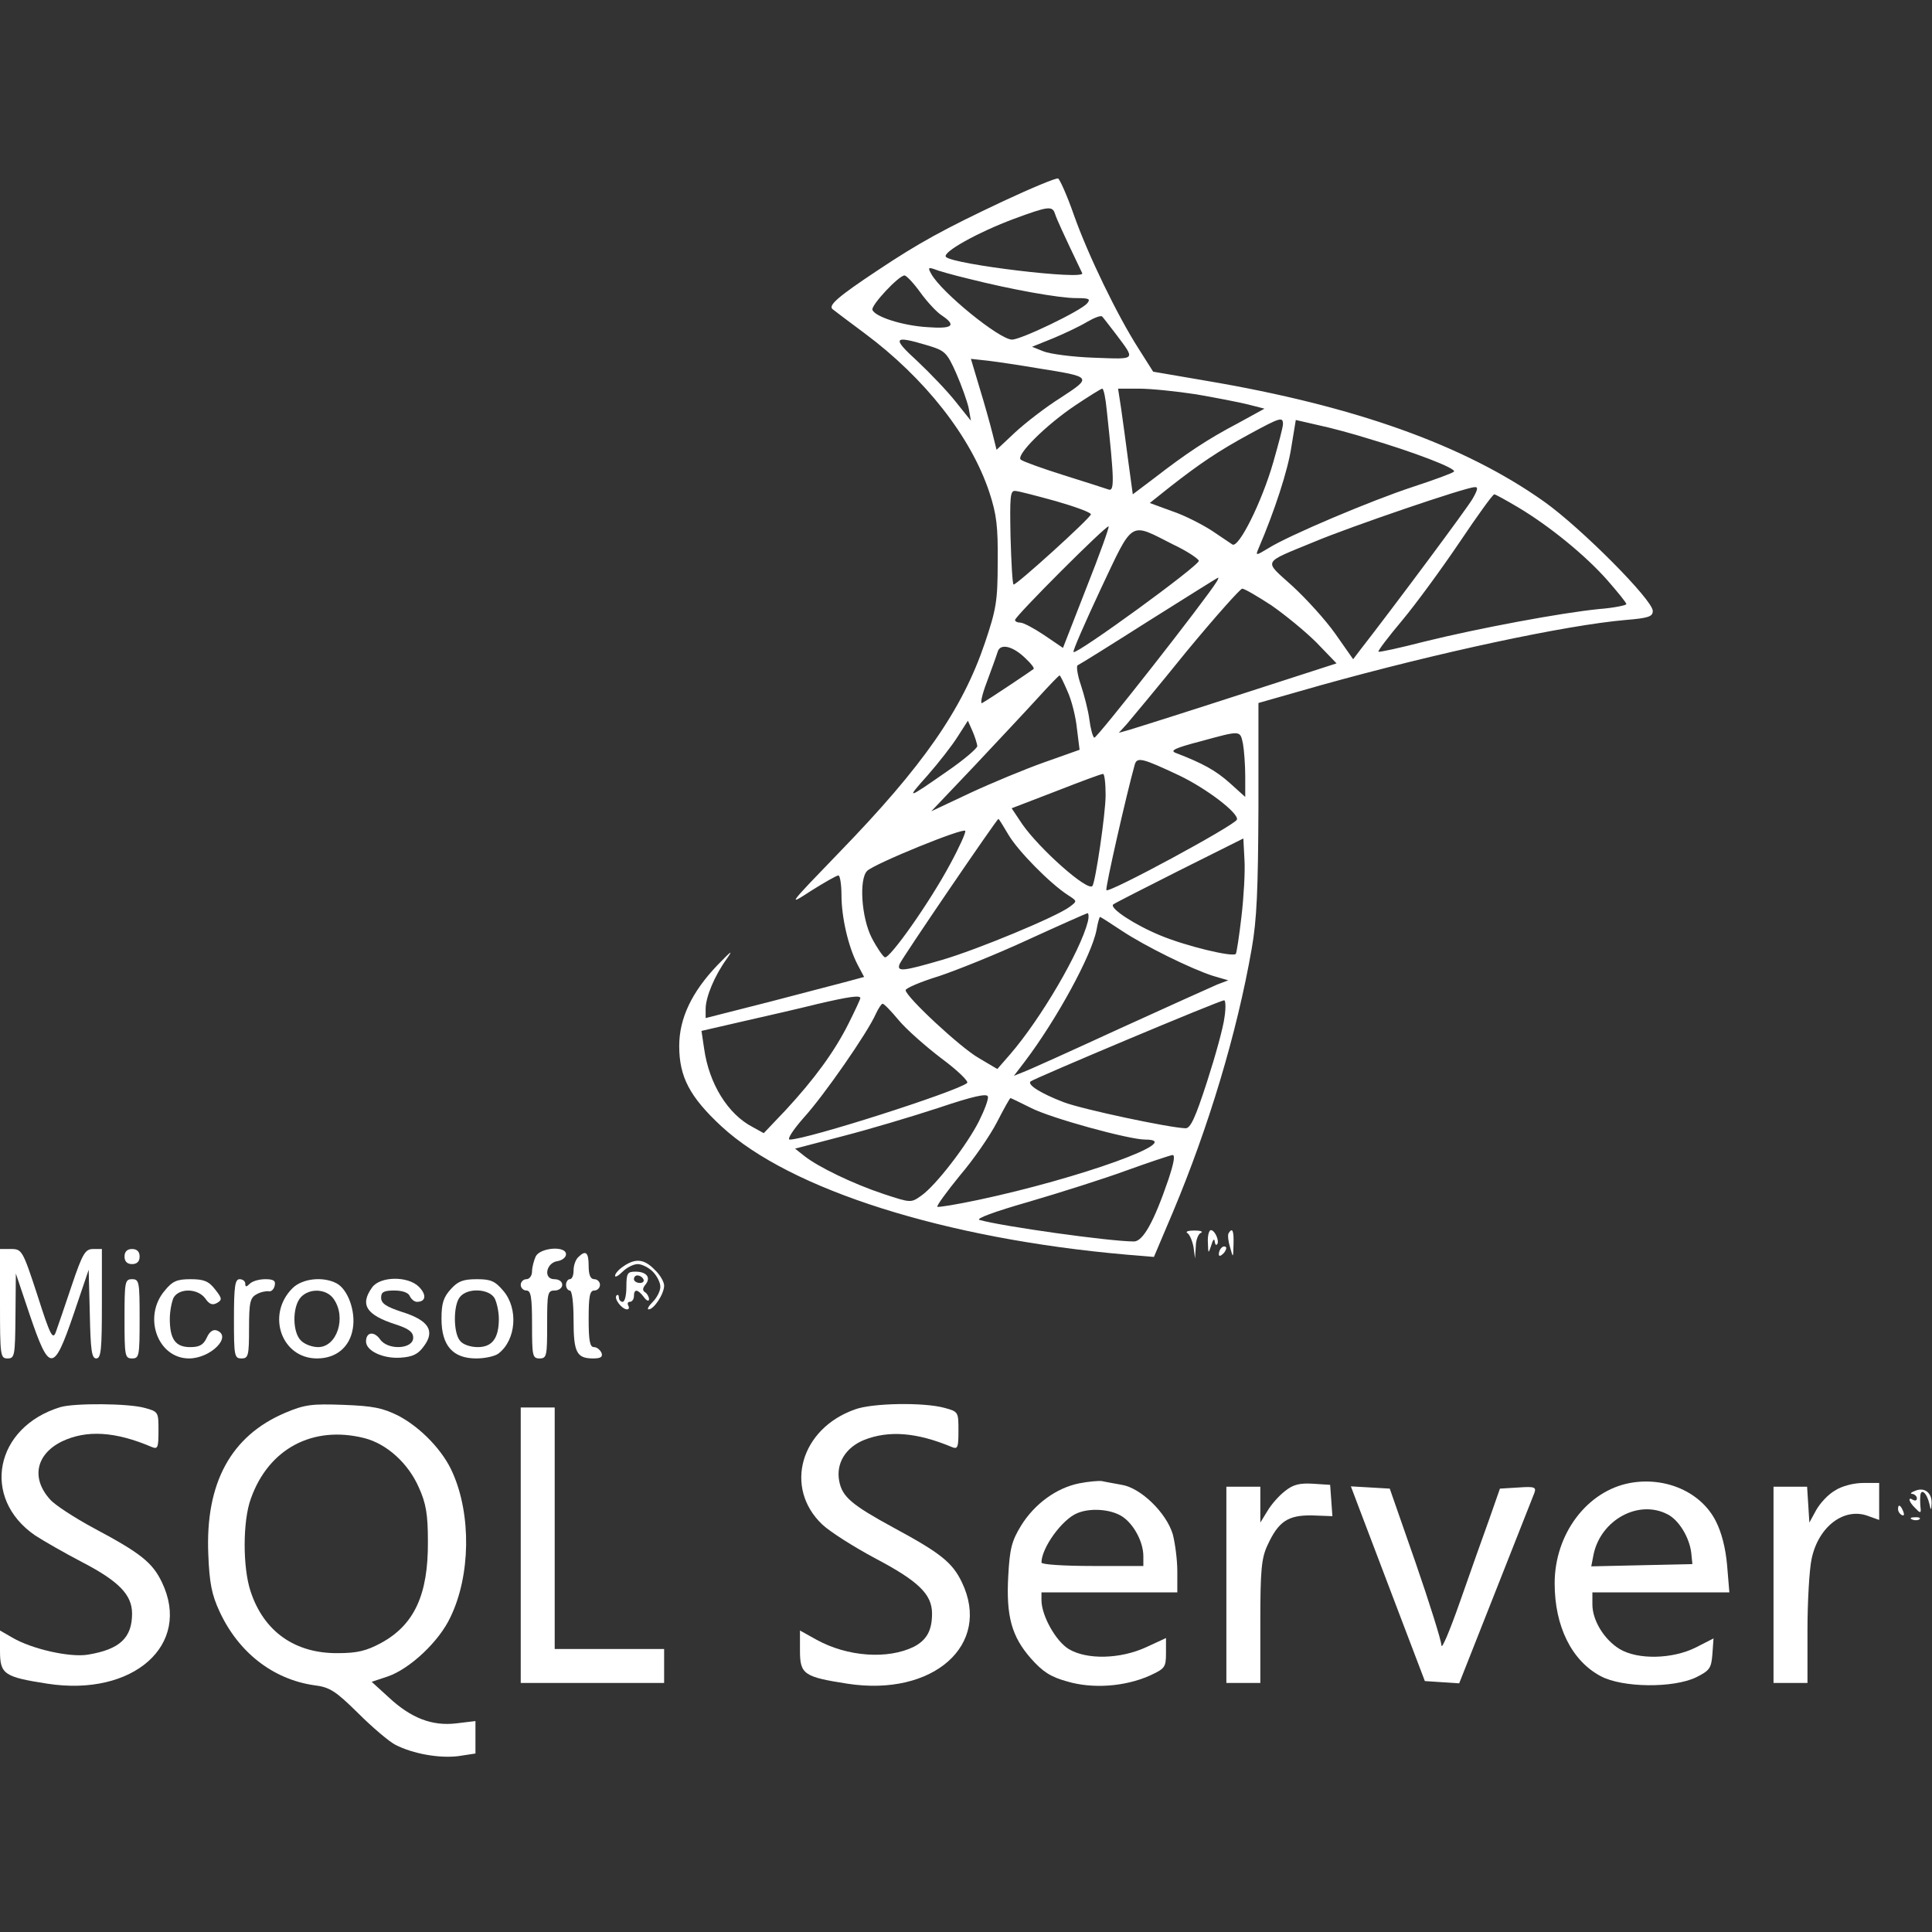 <?xml version="1.0" standalone="no"?>
<!DOCTYPE svg PUBLIC "-//W3C//DTD SVG 20010904//EN"
 "http://www.w3.org/TR/2001/REC-SVG-20010904/DTD/svg10.dtd">
<svg version="1.0" xmlns="http://www.w3.org/2000/svg"
 width="512pt" height="512pt" viewBox="0 0 512 512"
 preserveAspectRatio="xMidYMid meet">

<rect x="0" y="0" width="512" height="512" fill="#333333" stroke="none"/>

<g transform="translate(0,512) scale(0.1,-0.1)"
fill="#ffffff" stroke="none">
<path d="M2659 4587 c-157 -74 -223 -110 -334 -184 -104 -69 -130 -92 -119
-102 5 -4 43 -33 85 -64 160 -119 282 -274 331 -422 19 -58 23 -90 22 -185 0
-103 -4 -125 -34 -214 -60 -177 -164 -326 -385 -554 -138 -143 -139 -144 -76
-103 35 22 68 41 73 41 4 0 8 -24 8 -52 0 -59 18 -137 43 -185 l17 -32 -37
-10 c-21 -6 -116 -30 -210 -55 l-173 -44 0 24 c0 32 24 89 56 133 18 26 12 21
-24 -16 -69 -72 -102 -142 -102 -215 0 -82 28 -135 112 -213 182 -168 593
-298 1074 -340 l72 -6 50 118 c95 226 170 475 209 698 14 79 17 158 18 376 l0
276 165 47 c312 87 648 159 808 173 61 5 72 9 72 24 0 29 -189 219 -287 289
-211 150 -501 254 -897 321 l-140 24 -38 60 c-57 89 -134 248 -172 355 -18 52
-38 96 -42 97 -5 2 -70 -25 -145 -60z m137 -34 c5 -15 19 -46 72 -157 9 -19
-341 23 -361 43 -12 12 86 66 180 101 92 34 102 35 109 13z m-228 -172 c111
-28 238 -51 284 -51 34 0 39 -2 29 -14 -17 -20 -175 -96 -199 -96 -33 0 -187
125 -214 174 -9 16 -8 18 7 13 9 -4 51 -16 93 -26z m-129 -36 c18 -25 44 -53
57 -61 40 -27 28 -36 -38 -31 -67 4 -140 28 -146 46 -4 12 70 91 85 91 5 0 24
-20 42 -45z m518 -110 c53 -71 56 -67 -58 -63 -57 2 -117 10 -134 17 l-30 12
57 23 c31 13 71 32 89 43 19 11 37 18 40 14 3 -3 19 -24 36 -46z m-500 -30
c47 -14 52 -18 77 -74 14 -32 29 -74 33 -92 l6 -34 -40 50 c-22 28 -68 76
-102 108 -68 62 -64 69 26 42z m294 -61 c144 -23 144 -23 60 -78 -40 -25 -94
-67 -121 -92 l-49 -46 -11 44 c-6 24 -21 78 -34 120 l-23 77 46 -5 c25 -3 85
-12 132 -20z m182 -111 c20 -186 21 -217 4 -210 -8 3 -62 20 -119 38 -57 18
-107 36 -113 41 -13 12 66 91 145 144 36 24 68 44 71 44 4 0 9 -26 12 -57z
m237 42 c52 -9 114 -21 138 -27 l43 -11 -71 -39 c-80 -42 -137 -80 -221 -145
l-57 -43 -12 88 c-6 48 -15 111 -19 140 l-8 52 56 0 c31 0 99 -7 151 -15z
m230 -79 c0 -8 -12 -53 -26 -102 -30 -104 -91 -227 -108 -217 -6 4 -31 21 -55
37 -25 16 -71 40 -104 51 l-60 22 54 43 c78 61 128 95 211 140 81 44 88 46 88
26z m225 -38 c122 -36 237 -80 228 -88 -4 -4 -53 -22 -108 -40 -110 -36 -330
-129 -384 -163 -33 -20 -34 -20 -26 -1 43 100 78 208 87 268 l12 73 61 -14
c33 -7 92 -23 130 -35z m278 -159 c-14 -25 -210 -288 -298 -401 l-19 -25 -47
67 c-26 37 -78 94 -114 127 -77 70 -83 59 60 118 93 39 400 144 423 144 10 1
8 -7 -5 -30z m-1105 -7 c52 -15 93 -30 93 -35 -1 -10 -201 -191 -205 -186 -3
2 -6 59 -8 127 -2 104 -1 122 12 121 8 0 57 -13 108 -27z m1226 -17 c82 -49
178 -127 236 -193 27 -31 50 -59 50 -63 0 -3 -33 -10 -72 -13 -101 -10 -320
-51 -462 -86 -66 -17 -121 -29 -123 -27 -2 2 26 39 63 83 36 43 104 136 152
207 47 70 88 127 92 127 3 0 32 -16 64 -35z m-1145 -213 l-62 -159 -50 34
c-27 18 -55 33 -63 33 -8 0 -14 3 -14 7 0 10 243 253 248 248 2 -2 -24 -75
-59 -163z m230 115 c36 -17 66 -37 68 -43 4 -11 -325 -250 -332 -242 -3 2 30
77 72 167 88 186 75 177 192 118z m115 -99 c-28 -46 -318 -416 -324 -413 -4 2
-10 24 -13 48 -3 24 -14 66 -23 93 -9 26 -12 50 -8 51 5 2 90 55 189 118 99
62 181 114 183 114 2 1 0 -5 -4 -11z m145 -62 c36 -25 90 -69 120 -99 l53 -55
-263 -85 c-145 -47 -275 -88 -289 -92 l-25 -7 21 23 c11 13 83 99 158 192 76
92 143 167 148 167 6 0 40 -20 77 -44z m-650 -142 c14 -13 23 -25 20 -27 -6
-5 -121 -82 -136 -90 -6 -4 -1 21 12 55 13 35 26 71 29 81 7 23 41 15 75 -19z
m110 -86 c11 -24 22 -68 25 -99 l7 -56 -93 -33 c-51 -18 -140 -55 -196 -81
l-104 -49 114 120 c62 66 138 147 168 180 30 33 56 60 58 60 2 0 11 -19 21
-42z m-239 -145 c0 -6 -35 -36 -77 -65 -112 -78 -113 -78 -55 -13 29 33 65 79
80 103 l27 42 12 -27 c7 -16 12 -33 13 -40z m704 6 c3 -17 6 -56 6 -86 l0 -55
-41 37 c-37 33 -71 52 -144 80 -15 6 0 13 65 30 110 30 106 30 114 -6z m-169
-84 c73 -35 158 -100 153 -117 -5 -15 -342 -197 -346 -187 -3 7 53 253 75 332
6 22 20 18 118 -28z m-195 -52 c0 -49 -27 -231 -35 -241 -13 -15 -140 98 -186
164 l-28 42 117 45 c64 25 120 46 125 46 4 1 7 -25 7 -56z m-257 -106 c25 -42
108 -127 157 -159 25 -16 25 -16 5 -31 -34 -26 -246 -114 -339 -141 -103 -30
-120 -32 -112 -11 5 14 258 385 262 385 1 0 13 -19 27 -43z m-155 -77 c-54
-101 -160 -251 -173 -247 -5 2 -21 25 -35 52 -27 53 -34 155 -12 177 19 19
257 116 260 106 2 -4 -16 -44 -40 -88z m772 -139 c-6 -52 -13 -97 -15 -99 -9
-9 -133 21 -200 49 -68 28 -135 72 -125 82 3 3 82 43 175 90 l170 85 3 -57 c2
-31 -2 -99 -8 -150z m-407 -13 c-20 -79 -124 -257 -206 -352 l-34 -39 -49 29
c-48 27 -194 163 -194 180 0 5 39 22 88 37 48 16 155 59 237 97 83 38 153 69
157 70 3 0 4 -10 1 -22z m89 -24 c63 -42 186 -102 242 -120 l41 -12 -29 -11
c-16 -7 -132 -59 -259 -117 -126 -58 -241 -110 -255 -115 l-25 -10 29 38 c84
111 177 281 190 349 3 19 8 34 9 34 2 0 27 -16 57 -36z m-692 -179 c0 -3 -14
-33 -31 -67 -38 -76 -92 -149 -167 -230 l-58 -61 -29 16 c-66 34 -116 115
-129 208 l-7 47 113 26 c62 14 149 34 193 45 85 20 115 24 115 16z m965 -51
c-3 -26 -24 -102 -46 -170 -31 -96 -44 -124 -57 -124 -42 1 -273 50 -323 69
-60 23 -97 46 -88 55 7 7 501 215 513 215 4 1 5 -20 1 -45z m-863 -8 c20 -24
71 -69 113 -101 42 -31 73 -61 68 -65 -25 -22 -425 -150 -470 -150 -8 0 8 25
37 58 53 58 169 225 191 275 7 15 15 27 18 27 4 0 23 -20 43 -44z m212 -268
c-32 -63 -114 -170 -153 -197 -27 -19 -27 -19 -100 5 -81 27 -174 72 -210 101
l-24 19 126 33 c70 18 184 52 254 75 92 31 129 39 131 30 2 -7 -9 -36 -24 -66z
m138 36 c52 -27 260 -84 303 -84 112 0 -174 -103 -443 -160 -57 -12 -105 -20
-108 -18 -2 3 25 40 60 83 36 42 80 106 98 141 18 35 34 64 36 64 1 0 26 -12
54 -26z m364 -191 c-38 -111 -67 -163 -91 -163 -64 0 -349 40 -409 57 -12 3
39 22 130 48 82 24 199 61 259 83 61 22 115 40 122 41 8 1 4 -21 -11 -66z"/>
<path d="M3147 1852 c6 -4 13 -21 16 -37 l4 -30 2 32 c0 17 7 34 14 36 6 3 -1
6 -18 6 -16 0 -25 -3 -18 -7z"/>
<path d="M3201 1828 c1 -31 1 -32 9 -8 4 14 8 19 9 11 1 -8 3 -12 6 -9 8 7 -5
38 -16 38 -5 0 -9 -15 -8 -32z"/>
<path d="M3256 1852 c-3 -5 -1 -22 4 -38 8 -29 8 -29 9 9 1 36 -3 45 -13 29z"/>
<path d="M3237 1813 c-4 -3 -7 -11 -7 -17 0 -6 5 -5 12 2 6 6 9 14 7 17 -3 3
-9 2 -12 -2z"/>
<path d="M0 1665 c0 -138 1 -145 20 -145 19 0 20 7 21 113 l1 112 37 -110 c52
-153 63 -153 116 2 l40 118 3 -117 c2 -96 5 -118 17 -118 13 0 15 24 15 145
l0 145 -23 0 c-21 0 -28 -11 -57 -97 -18 -54 -37 -109 -42 -123 -8 -22 -15 -9
-49 98 -39 119 -41 122 -70 122 l-29 0 0 -145z"/>
<path d="M330 1790 c0 -13 7 -20 20 -20 13 0 20 7 20 20 0 13 -7 20 -20 20
-13 0 -20 -7 -20 -20z"/>
<path d="M1420 1791 c-5 -11 -10 -29 -10 -40 0 -12 -7 -21 -15 -21 -8 0 -15
-7 -15 -15 0 -8 7 -15 15 -15 12 0 15 -17 15 -90 0 -83 1 -90 20 -90 19 0 20
7 20 90 0 83 1 90 20 90 11 0 20 7 20 15 0 9 -9 15 -21 15 -30 0 -22 44 9 48
12 2 22 10 22 18 0 23 -67 18 -80 -5z"/>
<path d="M1532 1788 c-7 -7 -12 -22 -12 -35 0 -13 -4 -23 -10 -23 -5 0 -10 -7
-10 -15 0 -8 5 -15 10 -15 6 0 10 -33 10 -78 0 -86 8 -102 52 -102 20 0 26 4
22 15 -4 8 -12 15 -20 15 -11 0 -14 18 -14 75 0 60 3 75 15 75 8 0 15 7 15 15
0 8 -7 15 -15 15 -10 0 -15 11 -15 35 0 37 -8 43 -28 23z"/>
<path d="M1652 1764 c-12 -8 -22 -19 -22 -25 0 -5 9 0 20 11 11 11 29 20 40
20 11 0 29 -9 40 -20 11 -11 20 -29 20 -40 0 -11 -9 -29 -20 -40 -11 -11 -16
-20 -11 -20 14 0 41 41 41 63 0 10 -11 29 -25 42 -28 29 -51 31 -83 9z"/>
<path d="M1660 1710 c0 -22 -4 -40 -10 -40 -5 0 -10 5 -10 12 0 6 -3 8 -6 5
-8 -8 14 -37 28 -37 5 0 6 5 3 10 -3 6 -1 10 4 10 6 0 11 7 11 15 0 20 10 19
26 -2 7 -10 14 -13 14 -6 0 6 -5 15 -10 18 -8 5 -7 11 0 20 16 19 4 35 -26 35
-21 0 -24 -4 -24 -40z m45 20 c3 -5 -1 -10 -9 -10 -9 0 -16 5 -16 10 0 6 4 10
9 10 6 0 13 -4 16 -10z"/>
<path d="M330 1625 c0 -98 1 -105 20 -105 19 0 20 7 20 105 0 98 -1 105 -20
105 -19 0 -20 -7 -20 -105z"/>
<path d="M436 1699 c-58 -69 -18 -179 65 -179 57 0 115 58 74 74 -10 4 -20 -3
-27 -19 -9 -19 -19 -25 -44 -25 -39 0 -54 21 -54 75 0 20 5 45 10 56 15 26 64
25 84 -2 10 -15 19 -19 31 -12 14 8 14 12 -5 36 -17 22 -30 27 -65 27 -36 0
-48 -5 -69 -31z"/>
<path d="M620 1625 c0 -98 1 -105 20 -105 18 0 20 7 20 80 0 69 3 81 20 90 10
6 25 9 32 8 6 -2 14 5 16 15 3 13 -3 17 -25 17 -16 0 -34 -5 -41 -12 -9 -9
-12 -9 -12 0 0 7 -7 12 -15 12 -12 0 -15 -18 -15 -105z"/>
<path d="M775 1706 c-70 -70 -29 -186 65 -186 51 0 87 30 95 79 8 46 -13 104
-43 120 -36 19 -91 13 -117 -13z m109 -28 c35 -49 9 -128 -41 -128 -15 0 -35
7 -45 17 -23 21 -24 89 -1 115 23 25 68 23 87 -4z"/>
<path d="M986 1708 c-33 -46 -15 -73 63 -98 34 -11 46 -20 46 -35 0 -31 -68
-34 -88 -4 -16 22 -37 19 -37 -6 0 -25 45 -46 91 -43 32 2 47 9 62 30 31 41
13 69 -57 91 -43 14 -56 23 -56 38 0 15 7 19 35 19 22 0 38 -6 41 -15 4 -8 12
-15 19 -15 24 0 26 19 5 40 -29 29 -103 28 -124 -2z"/>
<path d="M1195 1704 c-20 -22 -25 -38 -25 -79 0 -71 30 -105 92 -105 24 0 50
6 59 13 47 36 53 119 13 166 -22 26 -33 31 -70 31 -36 0 -50 -5 -69 -26z m116
-25 c6 -12 11 -36 11 -54 0 -52 -18 -75 -56 -75 -19 0 -40 7 -47 17 -18 21
-18 95 0 116 20 25 78 22 92 -4z"/>
<path d="M160 1391 c-174 -53 -211 -241 -67 -340 23 -15 79 -47 125 -71 96
-50 132 -86 132 -136 0 -64 -32 -95 -117 -109 -48 -8 -149 15 -200 45 l-33 19
0 -53 c0 -63 10 -70 126 -88 227 -35 383 103 303 269 -25 52 -56 77 -180 143
-52 28 -104 62 -116 76 -51 56 -38 120 31 154 65 31 141 27 239 -15 15 -6 17
-1 17 43 0 50 0 51 -37 61 -43 12 -185 13 -223 2z"/>
<path d="M756 1376 c-144 -61 -212 -186 -204 -375 3 -76 9 -107 30 -152 50
-108 141 -179 250 -195 42 -5 57 -15 117 -74 38 -38 83 -76 99 -84 47 -24 116
-36 166 -30 l46 7 0 43 0 43 -50 -6 c-65 -8 -121 14 -180 69 l-45 41 42 14
c59 20 137 93 167 158 53 110 55 270 6 381 -25 59 -85 121 -144 152 -42 21
-67 26 -146 29 -83 3 -102 1 -154 -21z m209 -67 c60 -15 117 -67 145 -131 19
-42 24 -71 24 -143 1 -141 -36 -221 -124 -269 -39 -21 -63 -27 -115 -27 -113
-1 -196 57 -231 164 -21 63 -21 187 1 246 47 132 164 194 300 160z"/>
<path d="M2266 1385 c-145 -51 -189 -208 -87 -305 20 -19 83 -59 139 -89 116
-61 152 -96 152 -147 0 -45 -14 -70 -48 -88 -69 -34 -176 -27 -259 19 l-43 24
0 -53 c0 -63 10 -70 126 -88 227 -35 383 103 303 269 -25 52 -56 77 -180 144
-112 61 -137 82 -145 124 -9 47 17 89 66 109 66 26 140 20 233 -19 15 -6 17
-1 17 43 0 50 0 51 -37 61 -54 15 -191 13 -237 -4z"/>
<path d="M1380 1025 l0 -365 190 0 190 0 0 45 0 45 -145 0 -145 0 0 320 0 320
-45 0 -45 0 0 -365z"/>
<path d="M2860 1189 c-60 -12 -118 -54 -154 -112 -25 -41 -30 -61 -34 -133 -6
-107 9 -161 60 -219 31 -35 52 -49 96 -61 67 -20 152 -14 218 15 41 19 44 22
44 60 l0 40 -52 -24 c-69 -32 -158 -34 -206 -5 -34 21 -71 87 -72 128 l0 22
180 0 180 0 0 56 c0 31 -6 75 -12 98 -17 57 -85 123 -135 131 -21 4 -45 8 -53
10 -8 1 -35 -1 -60 -6z m111 -86 c32 -19 59 -68 59 -107 l0 -26 -135 0 c-77 0
-135 4 -135 9 0 39 55 115 95 131 33 14 85 11 116 -7z"/>
<path d="M4320 1190 c-114 -21 -200 -135 -200 -266 0 -114 45 -205 122 -246
58 -31 193 -32 253 -3 36 18 40 24 43 61 l3 42 -47 -24 c-62 -31 -154 -33
-202 -4 -41 25 -72 76 -72 118 l0 32 181 0 182 0 -6 72 c-4 46 -15 88 -30 117
-39 77 -133 118 -227 101z m99 -83 c30 -15 58 -61 63 -102 l3 -30 -134 -3
-134 -3 6 31 c19 92 119 147 196 107z"/>
<path d="M3406 1169 c-16 -12 -37 -36 -47 -53 l-19 -31 0 48 0 47 -45 0 -45 0
0 -260 0 -260 45 0 45 0 0 163 c0 136 3 168 19 202 29 63 54 80 118 79 l54 -2
-3 42 -3 41 -46 3 c-34 2 -52 -2 -73 -19z"/>
<path d="M4863 1170 c-18 -10 -40 -34 -50 -52 l-18 -33 -3 48 -3 47 -45 0 -44
0 0 -260 0 -260 45 0 45 0 0 140 c0 76 5 162 11 189 18 86 87 138 151 113 l28
-10 0 49 0 49 -42 0 c-25 0 -57 -8 -75 -20z"/>
<path d="M3600 1128 c11 -29 55 -145 98 -258 l78 -205 45 -3 46 -3 96 243 c53
134 99 251 103 261 6 16 1 18 -42 15 l-49 -3 -28 -80 c-16 -44 -51 -143 -78
-220 -27 -77 -49 -129 -49 -115 -1 14 -32 113 -69 220 l-68 195 -51 3 -52 3
20 -53z"/>
<path d="M5075 1169 c-11 -4 -14 -8 -7 -8 6 -1 12 -6 12 -12 0 -5 -4 -7 -10
-4 -15 10 -12 -5 6 -22 12 -13 15 -13 14 -2 -1 8 -2 23 -1 34 1 22 17 10 24
-20 4 -19 5 -19 6 1 1 28 -19 44 -44 33z"/>
<path d="M5030 1121 c0 -6 4 -13 10 -16 6 -3 7 1 4 9 -7 18 -14 21 -14 7z"/>
<path d="M5068 1093 c7 -3 16 -2 19 1 4 3 -2 6 -13 5 -11 0 -14 -3 -6 -6z"/>
</g>
</svg>
